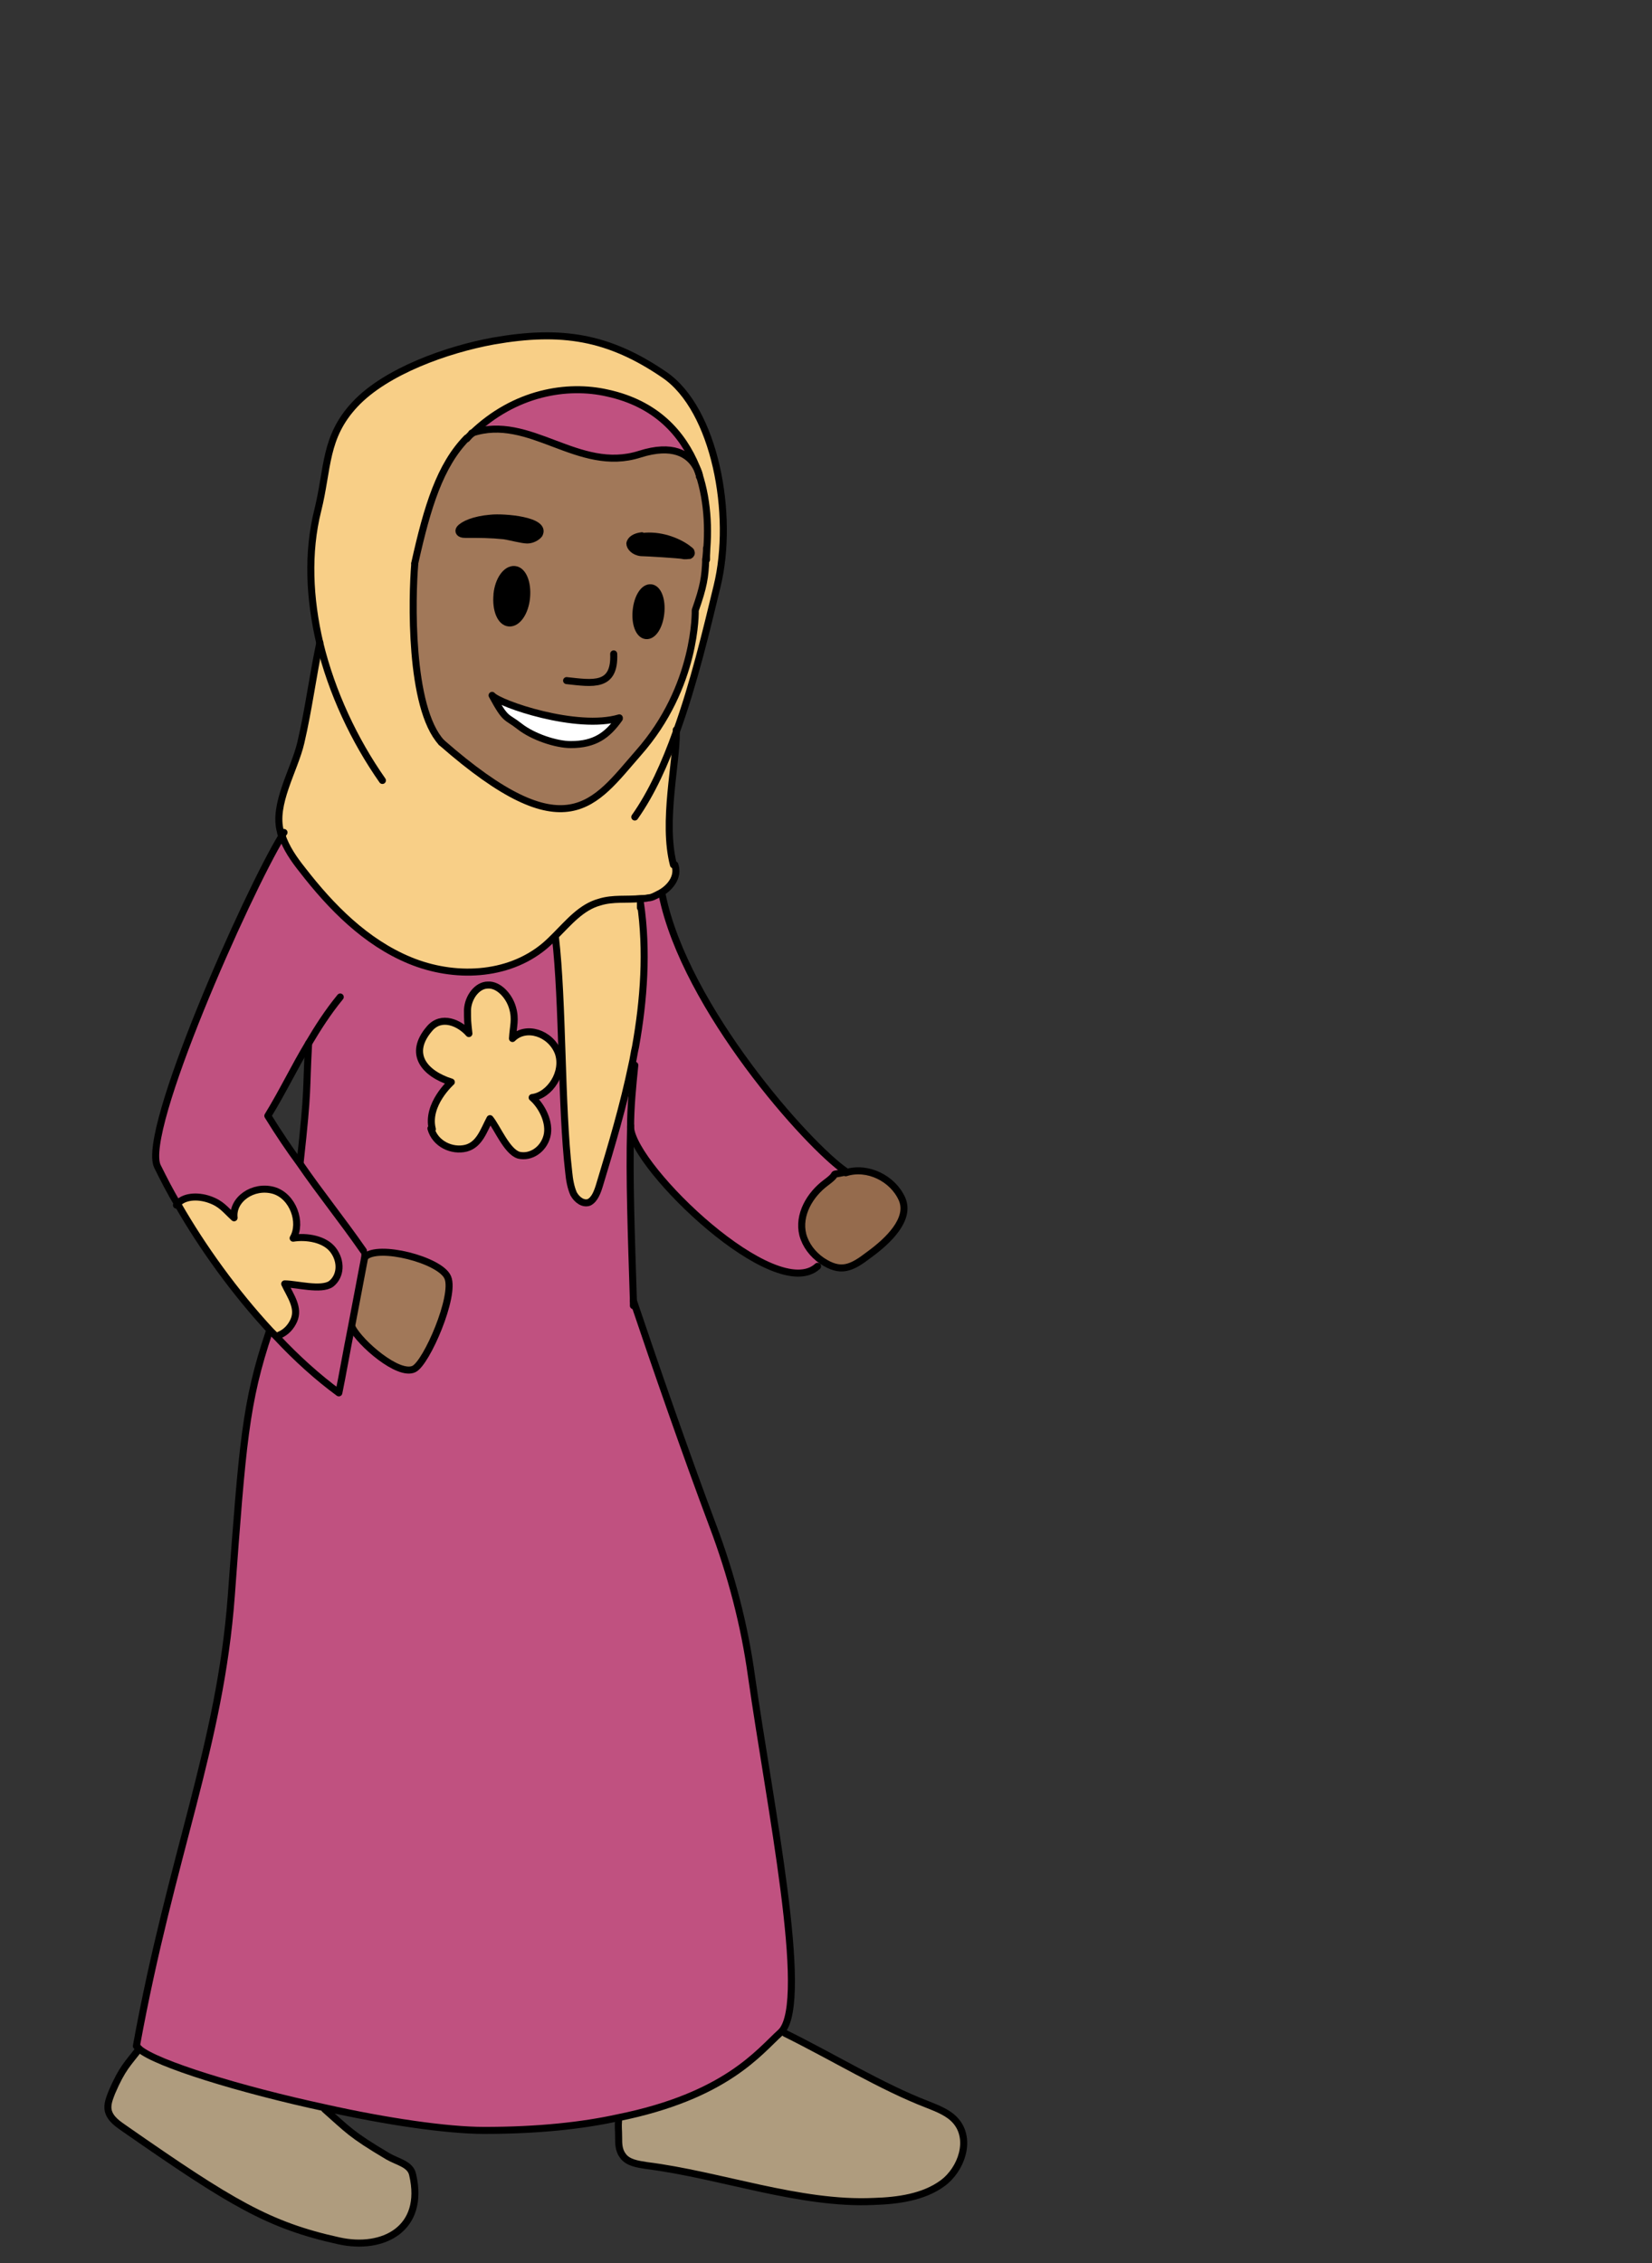 <?xml version="1.0" encoding="UTF-8"?><svg id="africaModest" xmlns="http://www.w3.org/2000/svg" width="235" height="321.9" viewBox="0 0 235 321.9"><rect x="0" y="0" width="235" height="321.9" fill="#333333" stroke="none"/><defs><style>.cls-1{fill:none;stroke:#000;stroke-linecap:round;stroke-linejoin:round;}.cls-2,.cls-3,.cls-4,.cls-5,.cls-6,.cls-7,.cls-8{stroke-width:0px;}.cls-3{fill:#f8cf87;}.cls-4{fill:#956b4d;}.cls-5{fill:#af9c7e;}.cls-6{fill:#c05180;}.cls-7{fill:#a17859;}.cls-8{fill:#fff;}</style></defs><path class="cls-5" d="M135.9,301.6c2.2,2.6.9,6.8-1.9,8.8-2.7,2-6.4,2.4-9.8,2.6-10.5.5-21.9-3.9-32.3-5.1-1.3-.2-2.6-.4-3.4-1.4-.5-.7-.6-1.7-.6-2.6,0-1.3-.1-1.3,0-2.6h0c15.4-3.2,20.1-9.5,23.1-12.3,0,0,.1-.1.2-.2l.4.2c6.7,3.4,13.7,7.6,20.2,10.1,1.5.6,3.1,1.2,4.1,2.4Z"/><path class="cls-4" d="M128.3,170.4c1.3,3-2,6-4.6,7.9-2.6,1.9-4.2,2.7-6.8.9-1.3-.9-2.3-2.2-2.7-3.7-.7-2.8.9-5.7,3.3-7.4,2.3-1.7,0-.9,2.8-1.5,3.1-.9,6.7.8,8,3.7Z"/><path class="cls-6" d="M120.3,166.7c-2.8.6-.5-.2-2.8,1.5-2.3,1.7-4,4.6-3.3,7.4.4,1.5,1.4,2.8,2.7,3.7l-.6.8c-6,5.5-26.1-14-26.6-19.7,0-3,.3-5.9.6-8.9h-.4c.2-.9.3-1.7.5-2.6,1.2-6.7,1.7-13.7.7-20.5v-.6c.3,0,.7,0,1-.1.5,0,1-.3,1.4-.5l.7.2c3.3,16.1,20.7,35.6,26.1,39.3Z"/><path class="cls-6" d="M51.8,178.8c-.5,2.6-1.2,6.3-1.9,10h0c1.1,2.2,6.6,7,8.8,5.9,1.8-.9,5.9-10.4,4.8-13-1-2.5-9.9-4.8-11.8-2.9h0ZM42.6,165.4h.1c1.1-11,.8-9.8,1.2-17h0c-2,3.3-3.6,6.7-5.8,10.3,1.6,2.6,3.1,4.8,4.5,6.7ZM39.3,190.2l.4-.3c1-.4,1.7-1.2,2.1-2.1.8-1.8-.5-3.5-1.3-5.2,1.6,0,5.2,1,6.6,0,1.4-1.1,1.5-3.2.3-4.8s-3.8-2-5.7-1.7c1.3-2.2,0-6-2.8-6.8-2.9-.8-5.9,1.3-5.6,3.9-1.3-1.2-1.8-2-3.5-2.6-1.7-.6-3.8-.5-4.7.8-1.1-1.8-2-3.6-2.9-5.4-2.4-4.9,12.8-39,17.7-47,.6,1.8,1.7,3.4,2.9,4.9,4.1,5.3,9,10.3,15.3,12.9s13.9,2.3,19.1-2c.6-.5,1.1-1,1.6-1.5h0c1.1,9.6.8,24.1,1.9,33.6.1,1.1.3,2.2.7,3.1.5.9,1.4,1.5,2.2,1.2.8-.4,1.2-1.5,1.5-2.5,1.7-5.6,3.4-11.3,4.6-17.1h.4c-.3,3.1-.5,6-.6,9-.2,7.3,0,14.9.4,24.6h0c3.3,9.5,7.4,21.7,11.3,32,2.6,6.9,4.5,14.1,5.5,21.4,2.6,18.3,8.3,46,4.3,50.5,0,0-.1.1-.2.2-3,2.8-7.7,9-23.1,12.1-5.1,1-11.3,1.7-19,1.8-5.4,0-14-1.3-22.6-3.2-12.1-2.6-24.1-6.3-26.5-8.4-.2-.1-.3-.3-.3-.4h0c5-27.5,11.8-42.6,13.5-64.1,1.7-21.6,2-27.5,5.4-37.6h0c.3.2.6.5.9.8ZM75.6,156.2c2.5-.3,4.7-3.6,3.7-6.4-1.1-2.8-4.6-3.9-6.5-2,.1-1.8.5-2.7,0-4.4s-2-3.3-3.5-3.2c-1.5,0-2.8,1.7-2.9,3.5,0,1.7,0,1.5.2,3.4-1.3-1.5-3.9-2.7-5.6-.7-3.1,3.6-.7,6.4,3.1,7.6,0,0-3.6,3.2-2.7,6.7.6,2.2,3,3.3,5,2.8,1.9-.5,2.5-2.5,3.4-4.2,1,1.2,2.4,4.7,4.1,5.2,1.7.4,3.5-.8,4-2.7s-.7-4.3-2.1-5.5Z"/><path class="cls-3" d="M99.1,66.5c-1.9-4.9-5.8-9-12.7-10.6-5.7-1.3-13.2,0-19.3,5.8-.2.2-.5.4-.7.7-3.7,3.9-5.6,9.7-7.4,17.8h0c-.4,4.8-.8,20.5,3.8,25.5,17.7,15.6,21.6,8.7,28,1.5,8.4-9.5,8.1-20.3,8.1-20.3,1.2-3.4,1.3-4.7,1.5-7.3h0c.5-4.2.3-8.9-1.3-13.1ZM40,118.9c0-.2-.1-.4-.2-.5-1.1-3.9,2-8.9,2.9-12.7,1.1-4.7,1.8-9.5,2.7-14.2-1.5-6.4-1.8-12.9-.3-18.9,1.5-6,1-10.4,5.3-15.1,4.4-4.7,13.1-7.8,19.7-9,9.7-1.7,16.4-.6,24.3,4.8,7.1,4.9,10,19.9,7.5,30.1-1.5,6.2-3.3,13.8-5.8,20.7,0,4.2-2,12.7-.4,18.9h0c.6,1.7-.7,3.4-2.4,4.2-.5.2-.9.4-1.4.5-.4,0-.7.1-1.1.1-1.9.2-3.9-.1-5.8.5-2.6.8-4.4,2.9-6.3,4.8-.5.5-1.1,1.1-1.6,1.5-5.2,4.3-12.9,4.6-19.1,2s-11.2-7.5-15.3-12.9c-1.2-1.5-2.3-3.1-2.9-4.9Z"/><path class="cls-7" d="M100.4,79.5c-.1,2.6-.3,3.9-1.5,7.3,0,0,.3,10.8-8.1,20.3-6.3,7.2-10.2,14.1-28-1.5-4.6-5-4.2-20.7-3.8-25.4h0c1.8-8.2,3.6-14,7.4-17.8.2-.2.4-.5.7-.7h0c8.3-2.8,15.1,5.8,23.9,3,4.8-1.5,7.1,0,8,1.8,1.6,4.2,1.8,8.9,1.3,13h0ZM98.1,78.9c.2-.1.3-.3.2-.5,0-.2-.3-.3-.5-.5-1.5-1.1-4-2-6.4-1.7-.9.1-1.6.5-1.7,1.1,0,.5.6,1.2,1.6,1.3.7,0,5.5.3,5.9.4s.7,0,1,0ZM94,87.2c.2-1.9-.4-3.5-1.4-3.6-1-.1-1.9,1.3-2.1,3.2-.2,1.9.4,3.5,1.4,3.6,1,.1,1.9-1.3,2.1-3.2ZM81.2,105.8c3.4,0,5.2-1.3,6.9-3.7-6,1.8-17.1-2-18.1-3.2,2,3.7,2,2.9,3.9,4.4,1.9,1.5,5.2,2.6,7.3,2.6ZM76.7,76c1.1-2-5-2.5-6.9-2.3-2.4.2-3.9.9-4.4,1.5-.4.4,0,.8.7.8,2.2,0,3.7,0,5.6.2.7,0,2.6.6,3.3.6s1.5-.3,1.7-.8ZM74.9,85c.2-2.1-.5-3.9-1.7-4-1.2-.1-2.3,1.5-2.5,3.5-.2,2.1.5,3.9,1.7,4,1.2.1,2.3-1.5,2.5-3.6Z"/><path class="cls-2" d="M98.2,78.3c0,.2,0,.4-.2.5-.2.1-.6.1-1,0s-5.1-.3-5.9-.4c-1-.1-1.7-.7-1.6-1.3,0-.5.8-1,1.7-1.1,2.3-.3,4.8.6,6.4,1.7.2.2.4.3.5.5Z"/><path class="cls-6" d="M99.1,66.5c-1-1.8-3.3-3.3-8-1.8-8.8,2.8-15.6-5.8-23.9-3h0c6.1-5.9,13.6-7.1,19.3-5.8,6.9,1.5,10.7,5.7,12.7,10.6Z"/><path class="cls-2" d="M92.6,83.6c1,.1,1.6,1.7,1.4,3.6-.2,1.9-1.1,3.3-2.1,3.2-1-.1-1.6-1.7-1.4-3.6.2-1.9,1.1-3.3,2.1-3.2Z"/><path class="cls-3" d="M91,128.4c1,6.8.5,13.8-.7,20.5-.2.8-.3,1.7-.5,2.5-1.2,5.8-2.9,11.5-4.6,17.1-.3,1-.7,2.1-1.5,2.5-.8.4-1.7-.3-2.2-1.2-.5-.9-.6-2-.7-3.1-1.1-9.5-.8-24-1.9-33.5h0c1.9-2,3.7-4.2,6.3-4.9,1.9-.6,3.9-.3,5.8-.5v.6Z"/><path class="cls-8" d="M88.1,102.1c-1.7,2.4-3.5,3.6-6.9,3.7-2.1,0-5.4-1.1-7.3-2.6-1.9-1.5-1.9-.7-3.9-4.4,1,1.3,12.2,5,18.1,3.2Z"/><path class="cls-3" d="M79.2,149.8c1.1,2.8-1.1,6.1-3.7,6.4,1.4,1.3,2.6,3.7,2.1,5.5s-2.3,3.1-4,2.7c-1.7-.5-3.1-3.9-4.1-5.2-.9,1.7-1.4,3.7-3.4,4.2-1.9.5-4.4-.6-5-2.8-1-3.5,2.7-6.7,2.7-6.7-3.8-1.1-6.2-3.9-3.1-7.6,1.7-2,4.3-.7,5.6.7-.2-1.8-.3-1.7-.2-3.4,0-1.8,1.4-3.4,2.9-3.5,1.6,0,3,1.5,3.5,3.2s.2,2.6,0,4.4c1.9-1.8,5.4-.7,6.5,2Z"/><path class="cls-2" d="M69.8,73.7c1.9-.2,8,.3,6.9,2.3-.3.4-1,.8-1.7.8s-2.6-.5-3.3-.6c-2-.2-3.4-.2-5.6-.2-.7,0-1-.4-.7-.8.5-.6,2-1.3,4.4-1.5Z"/><path class="cls-2" d="M73.2,81c1.1.1,1.9,1.9,1.7,4-.2,2.1-1.3,3.7-2.5,3.6-1.1-.1-1.9-1.9-1.7-4,.2-2.1,1.3-3.7,2.5-3.5Z"/><path class="cls-7" d="M63.6,181.6c1.1,2.6-3,12.1-4.8,13-2.2,1.1-7.7-3.7-8.8-5.9h0c.7-3.7,1.4-7.4,1.9-10h0c1.8-1.9,10.8.4,11.8,2.9Z"/><path class="cls-5" d="M58.7,309.3c1.7,7.8-4.2,10.9-10.5,9.4-10-2.3-15.3-5.5-30.4-15.9-1-.7-2.2-1.4-2.4-2.6-.2-.9.1-1.8.5-2.6,1.5-3.5,2.3-4.1,3.9-6.2h0c2.4,2.1,14.4,5.8,26.5,8.4v.2c3.3,2.9,3.5,3.5,9,6.7,1.3.8,3.1,1.1,3.5,2.6Z"/><path class="cls-3" d="M47.5,177.7c1.2,1.5,1.1,3.7-.3,4.8-1.4,1.1-5,0-6.6,0,.8,1.7,2,3.4,1.3,5.2-.4.9-1.2,1.7-2.1,2.1l-.4.3c-.3-.3-.6-.6-.9-.9-5.1-5.5-9.7-11.9-13.2-18,.9-1.3,3-1.4,4.7-.8,1.7.6,2.2,1.4,3.5,2.6-.3-2.6,2.7-4.8,5.6-3.9,2.9.8,4.2,4.6,2.8,6.8,1.8-.3,4.5.2,5.7,1.7Z"/><path class="cls-1" d="M90.1,185.7c0-.3,0-.5,0-.7-.3-9.7-.6-17.3-.4-24.6,0-3,.3-5.9.6-8.9"/><path class="cls-1" d="M43.9,148.4c-.4,7.2,0,6-1.2,16.9"/><path class="cls-1" d="M51.9,178.4c0,.1,0,.2,0,.3-.5,2.6-1.2,6.3-1.9,10-.7,3.5-1.3,7-1.8,9.4-3-2.2-6-4.9-8.8-7.9-.3-.3-.6-.6-.9-.9-5.1-5.5-9.7-11.9-13.2-18-1.1-1.8-2-3.6-2.9-5.4-2.4-4.9,12.8-39,17.7-47,.1-.2.2-.4.3-.5"/><path class="cls-1" d="M48.4,141.8c-1.8,2.2-3.2,4.4-4.5,6.6-2,3.3-3.6,6.7-5.8,10.3,1.6,2.6,3.1,4.8,4.5,6.7,3.1,4.5,5.9,7.9,9.1,12.5"/><path class="cls-1" d="M51.9,178.8c1.8-1.9,10.8.4,11.8,2.9,1.1,2.6-3,12.1-4.8,13-2.2,1.1-7.7-3.7-8.8-5.9"/><path class="cls-1" d="M89.7,160.1c0,0,0,.2,0,.3.5,5.8,20.6,25.2,26.6,19.7"/><path class="cls-1" d="M94.2,127.3c3.3,16.1,20.7,35.6,26.1,39.3"/><path class="cls-1" d="M120.3,166.7c-2.8.6-.5-.2-2.8,1.5-2.3,1.7-4,4.6-3.3,7.4.4,1.5,1.4,2.8,2.7,3.7,2.7,1.8,4.2,1.1,6.8-.9,2.6-1.9,5.9-5,4.6-7.9-1.3-2.9-4.9-4.7-8-3.7"/><path class="cls-1" d="M38.3,189.4c-3.4,10.1-3.8,15.9-5.4,37.6-1.6,21.4-8.5,36.6-13.5,64"/><path class="cls-1" d="M19.5,291c0,.1.2.3.3.4,2.4,2.1,14.4,5.8,26.5,8.4,8.5,1.9,17.2,3.2,22.6,3.2,7.7,0,14-.7,19-1.8,15.4-3.1,20.1-9.4,23.1-12.1,0,0,.1-.1.2-.2,4-4.6-1.7-32.2-4.3-50.5-1-7.3-2.9-14.5-5.5-21.4-3.9-10.4-8.1-22.5-11.3-32"/><path class="cls-1" d="M88,301.4c-.1,1.3,0,1.3,0,2.6,0,.9,0,1.8.6,2.6.7,1,2.1,1.2,3.4,1.4,10.4,1.3,21.8,5.6,32.3,5.1,3.4-.1,7.1-.6,9.8-2.6,2.7-2,4.1-6.2,1.9-8.8-1-1.2-2.6-1.8-4.1-2.4-6.5-2.5-13.5-6.8-20.2-10.1"/><path class="cls-1" d="M19.8,291.4c-1.6,2.1-2.4,2.7-3.9,6.2-.3.8-.7,1.7-.5,2.6.3,1.2,1.4,1.9,2.4,2.6,15.1,10.5,20.4,13.7,30.4,15.9,6.3,1.4,12.3-1.7,10.5-9.4-.3-1.5-2.1-1.8-3.5-2.6-5.4-3.2-5.7-3.8-9-6.7"/><path class="cls-1" d="M100.4,79.5c-.1,2.6-.3,3.9-1.5,7.3,0,0,.3,10.8-8.1,20.3-6.3,7.2-10.2,14.1-28-1.5"/><path class="cls-1" d="M100.5,78c0,.6,0,1.1,0,1.6"/><path class="cls-1" d="M90.5,86.8c-.2,1.9.4,3.5,1.4,3.6,1,.1,1.9-1.3,2.1-3.2.2-1.9-.4-3.5-1.4-3.6-1-.1-1.9,1.3-2.1,3.2Z"/><path class="cls-1" d="M70.7,84.6c-.2,2.1.5,3.9,1.7,4,1.2.1,2.3-1.5,2.5-3.6.2-2.1-.5-3.9-1.7-4-1.2-.1-2.3,1.5-2.5,3.5Z"/><path class="cls-1" d="M87.3,93c.2,4.8-3,4.2-6.7,3.8"/><path class="cls-1" d="M88.1,102.1c-6,1.8-17.1-2-18.1-3.2,2,3.7,2,2.9,3.9,4.4,1.9,1.5,5.2,2.6,7.3,2.6,3.4,0,5.2-1.3,6.9-3.7Z"/><path class="cls-1" d="M59,80.2c-.4,4.7-.8,20.4,3.8,25.4"/><path class="cls-1" d="M99.5,67.8c0-.4-.2-.9-.5-1.4-1-1.8-3.3-3.3-8-1.8-8.8,2.8-15.6-5.8-23.9-3"/><path class="cls-1" d="M66.4,62.4c.2-.2.4-.5.7-.7,6.1-5.9,13.6-7.1,19.3-5.8,6.9,1.5,10.7,5.7,12.7,10.6,1.6,4.2,1.8,8.9,1.3,13h0c0,0,0,.2,0,.2"/><path class="cls-1" d="M59,80.1c1.8-8.1,3.6-13.9,7.4-17.8"/><path class="cls-1" d="M76.7,76c-.3.4-1,.8-1.7.8s-2.6-.5-3.3-.6c-2-.2-3.4-.2-5.6-.2-.7,0-1-.4-.7-.8.5-.6,2-1.3,4.4-1.5,1.9-.2,8,.3,6.9,2.3Z"/><path class="cls-1" d="M91.3,76.2c-.9.1-1.6.5-1.7,1.1,0,.5.6,1.2,1.6,1.3.7,0,5.5.3,5.9.4s.7,0,1,0c.2-.1.3-.3.2-.5,0-.2-.3-.3-.5-.5-1.5-1.1-4-2-6.4-1.7Z"/><path class="cls-1" d="M90.3,116.2c2.4-3.4,4.3-7.6,5.9-12.1,2.5-6.9,4.3-14.5,5.8-20.7,2.5-10.2-.3-25.2-7.5-30.1-7.9-5.4-14.6-6.5-24.3-4.8-6.6,1.2-15.3,4.3-19.7,9-4.4,4.7-3.8,9.1-5.3,15.1-1.5,6-1.2,12.5.3,18.9,1.7,7,4.9,13.8,8.9,19.5"/><path class="cls-1" d="M95.8,123s0,0,0,0c-1.6-6.1.5-14.7.4-18.9,0-.1,0-.2,0-.3"/><path class="cls-1" d="M45.5,91.4s0,0,0,0c-1,4.7-1.6,9.5-2.7,14.2-.9,3.9-4,8.8-2.9,12.7,0,.2.1.4.2.5.6,1.8,1.7,3.4,2.9,4.9,4.1,5.3,9,10.3,15.3,12.9s13.9,2.3,19.1-2c.6-.5,1.1-1,1.6-1.5,1.9-1.9,3.7-4.1,6.3-4.8,1.9-.6,3.9-.3,5.8-.5.4,0,.7,0,1.1-.1.5,0,1-.3,1.4-.5,1.7-.8,3-2.5,2.4-4.2"/><path class="cls-1" d="M79,133.2c1.1,9.5.8,24,1.9,33.5.1,1.1.3,2.2.7,3.1.5.9,1.4,1.5,2.2,1.2.8-.4,1.2-1.5,1.5-2.5,1.7-5.6,3.4-11.3,4.6-17.1.2-.8.3-1.7.5-2.5,1.2-6.7,1.7-13.7.7-20.5,0,.2,0,.5,0,.7"/><path class="cls-1" d="M61.3,160.5c.6,2.2,3,3.3,5,2.8,1.9-.5,2.5-2.5,3.4-4.2,1,1.2,2.4,4.7,4.1,5.2,1.7.4,3.5-.8,4-2.7s-.7-4.3-2.1-5.5c2.5-.3,4.7-3.6,3.7-6.4-1.1-2.8-4.6-3.9-6.5-2,.1-1.8.5-2.7,0-4.4s-2-3.3-3.5-3.2c-1.5,0-2.8,1.7-2.9,3.5,0,1.7,0,1.5.2,3.4-1.3-1.5-3.9-2.7-5.6-.7-3.1,3.6-.7,6.4,3.1,7.6,0,0-3.6,3.2-2.7,6.7Z"/><path class="cls-1" d="M39.7,189.9c1-.4,1.7-1.2,2.1-2.1.8-1.8-.5-3.5-1.3-5.2,1.6,0,5.2,1,6.6,0,1.4-1.1,1.5-3.2.3-4.8s-3.8-2-5.7-1.7c1.3-2.2,0-6-2.8-6.8-2.9-.8-5.9,1.3-5.6,3.9-1.3-1.2-1.8-2-3.5-2.6-1.7-.6-3.8-.5-4.7.8,0,0,0,0,0,0"/></svg>